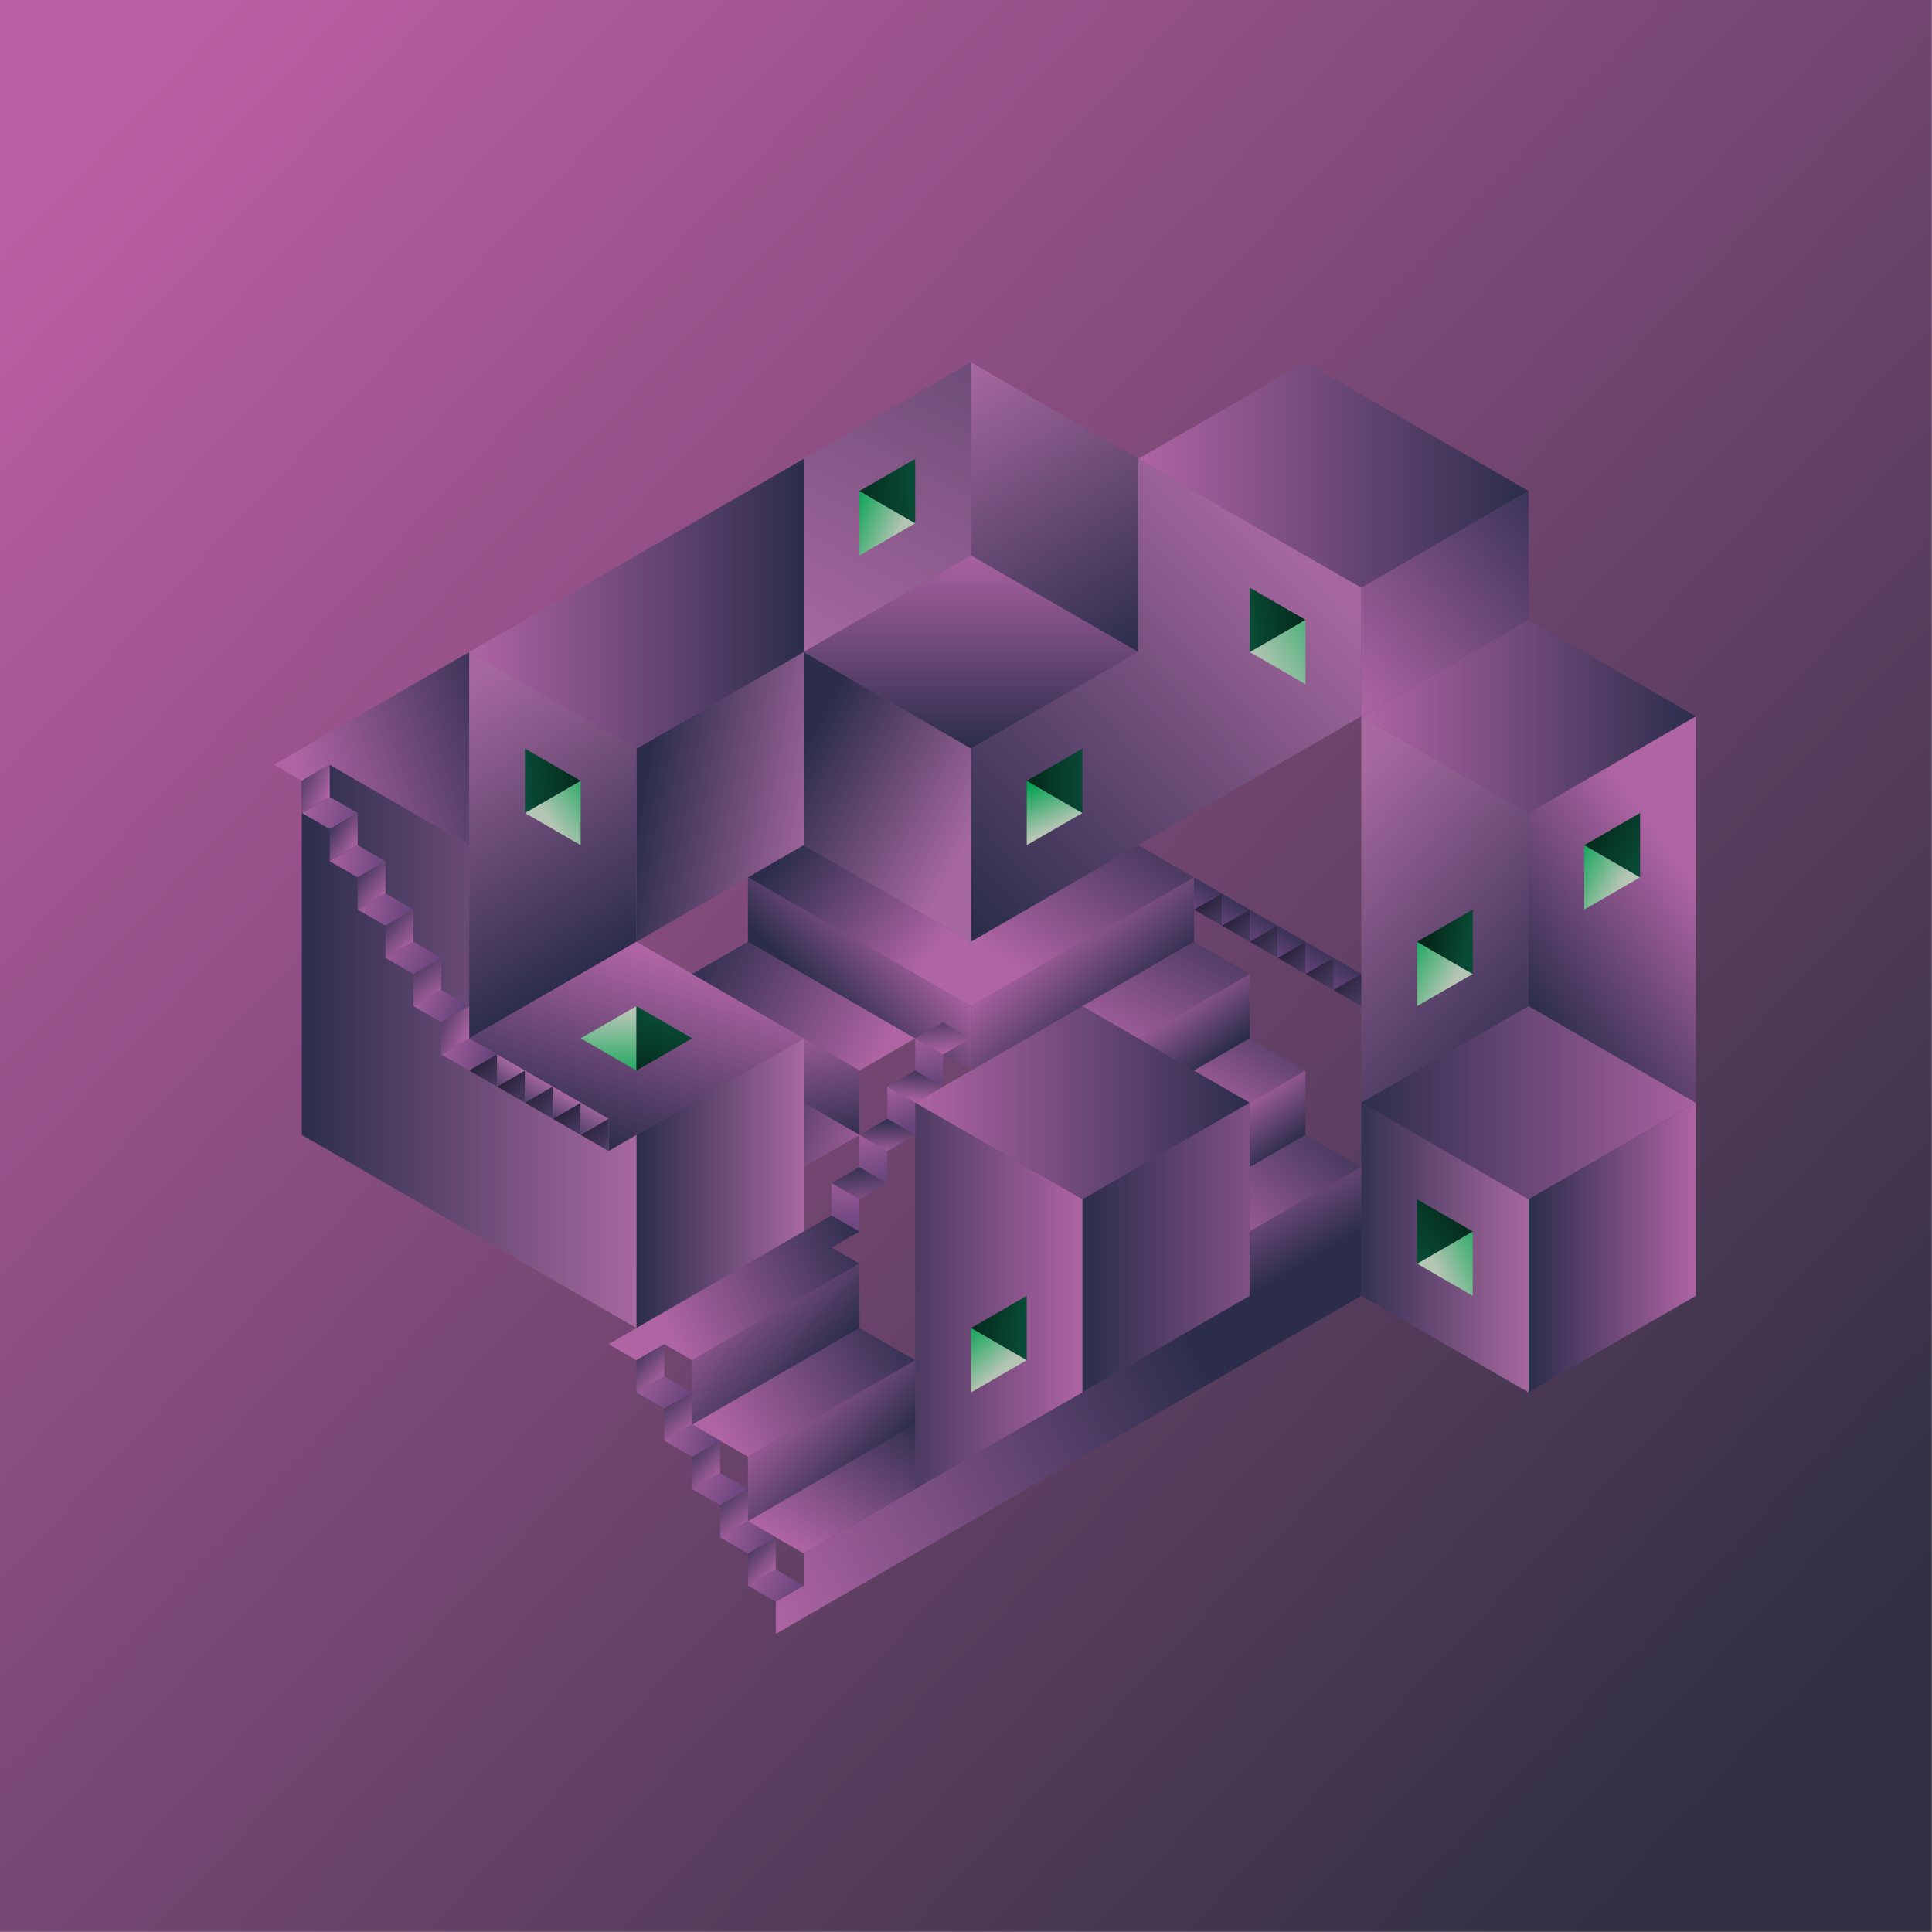 <?xml version="1.0" encoding="UTF-8" standalone="no"?>
<!DOCTYPE svg PUBLIC "-//W3C//DTD SVG 1.1//EN" "http://www.w3.org/Graphics/SVG/1.1/DTD/svg11.dtd">
<svg width="100%" height="100%" viewBox="0 0 1080 1080" version="1.1" xmlns="http://www.w3.org/2000/svg" xmlns:xlink="http://www.w3.org/1999/xlink" xml:space="preserve" xmlns:serif="http://www.serif.com/" style="fill-rule:evenodd;clip-rule:evenodd;stroke-linejoin:round;stroke-miterlimit:2;">
    <g transform="matrix(1,0,0,1,-1418.63,-2512.92)">
        <g id="Blokkby" transform="matrix(1.179,0,0,1.179,1150.55,2399.2)">
            <rect x="227.368" y="96.451" width="915.97" height="915.97" style="fill:none;"/>
            <clipPath id="_clip1">
                <rect x="227.368" y="96.451" width="915.97" height="915.97"/>
            </clipPath>
            <g clip-path="url(#_clip1)">
                <g transform="matrix(0.748,0,0,0.748,-303.68,-52.67)">
                    <g transform="matrix(1,0,0,1,-655.473,-2058.59)">
                        <rect x="1337.79" y="2240.26" width="1267.61" height="1267.61" style="fill:url(#_Linear2);"/>
                    </g>
                    <g id="flow_blokkby.svg" transform="matrix(1.631,0,0,1.631,1316.12,815.476)">
                        <g transform="matrix(1,0,0,1,-341,-299.5)">
                            <rect id="Artboard1" x="0" y="0" width="681.95" height="598.939" style="fill:none;"/>
                            <path d="M281.706,100.088L346.715,62.555L346.715,137.621L281.706,175.154L281.706,100.088Z" style="fill:url(#_Linear3);"/>
                            <path d="M346.715,137.621L411.724,175.154L411.724,100.088L346.715,62.555L346.715,137.621Z" style="fill:url(#_Linear4);"/>
                            <path d="M281.706,175.154L346.715,212.687L411.724,175.154L346.715,137.621L281.706,175.154Z" style="fill:url(#_Linear5);"/>
                            <path d="M281.706,175.154L281.706,250.22L346.715,287.753L346.715,212.687L281.706,175.154Z" style="fill:url(#_Linear6);"/>
                            <path d="M411.724,175.154L411.724,100.088L498.403,150.132L498.403,200.176L411.724,250.22L346.715,287.753L346.715,212.687L411.724,175.154Z" style="fill:url(#_Linear7);"/>
                            <path d="M368.385,225.198L368.385,250.22L390.054,237.709L368.385,225.198Z" style="fill:url(#_Linear8);"/>
                            <path d="M390.054,212.687L390.054,237.709L368.385,225.198L390.054,212.687Z" style="fill:url(#_Linear9);"/>
                            <path d="M303.376,112.599L303.376,137.621L325.045,125.11L303.376,112.599Z" style="fill:url(#_Linear10);"/>
                            <path d="M325.045,100.088L325.045,125.11L303.376,112.599L325.045,100.088Z" style="fill:url(#_Linear11);"/>
                            <path d="M476.733,162.643L476.733,187.665L455.063,175.154L476.733,162.643Z" style="fill:url(#_Linear12);"/>
                            <path d="M455.063,150.132L455.063,175.154L476.733,162.643L455.063,150.132Z" style="fill:url(#_Linear13);"/>
                            <path d="M411.724,100.088L476.733,62.555L563.412,112.599L498.403,150.132L411.724,100.088Z" style="fill:url(#_Linear14);"/>
                            <path d="M563.412,162.643L563.412,112.599L498.403,150.132L498.403,200.176L563.412,162.643Z" style="fill:url(#_Linear15);"/>
                            <path d="M281.706,175.154L216.697,212.687L216.697,287.753L281.706,250.22L281.706,175.154Z" style="fill:url(#_Linear16);"/>
                            <path d="M281.706,175.154L281.706,100.088L151.688,175.154L216.697,212.687L281.706,175.154Z" style="fill:url(#_Linear17);"/>
                            <path d="M216.697,287.753L151.688,325.286L151.688,175.154L216.697,212.687L216.697,287.753Z" style="fill:url(#_Linear18);"/>
                            <path d="M195.027,250.22L173.358,237.709L195.027,225.198L195.027,250.22Z" style="fill:url(#_Linear19);"/>
                            <path d="M173.358,212.687L195.027,225.198L173.358,237.709L173.358,212.687Z" style="fill:url(#_Linear20);"/>
                            <path d="M216.697,362.819L216.697,437.885L281.706,400.352L281.706,325.286L216.697,362.819Z" style="fill:url(#_Linear21);"/>
                            <path d="M86.679,212.687L86.679,362.819L216.697,437.885L216.697,362.819L151.688,325.286L151.688,250.22L86.679,212.687Z" style="fill:url(#_Linear22);"/>
                            <path d="M205.862,356.564L151.688,325.286L216.697,287.753L281.706,325.286L216.697,362.819L205.862,369.074L205.862,356.563L205.862,356.564Z" style="fill:url(#_Linear23);"/>
                            <path d="M216.697,312.775L216.697,337.797L195.027,325.286L216.697,312.775" style="fill:url(#_Linear24);"/>
                            <path d="M238.367,325.286L216.697,312.775L216.697,337.797L238.367,325.286Z" style="fill:url(#_Linear25);"/>
                            <path d="M498.403,200.176L563.412,237.709L628.421,200.176L563.412,162.643L498.403,200.176Z" style="fill:url(#_Linear26);"/>
                            <path d="M628.421,200.176L628.421,350.308L563.412,312.775L563.412,237.709L628.421,200.176Z" style="fill:url(#_Linear27);"/>
                            <path d="M498.403,200.176L498.403,350.308L563.412,312.775L563.412,237.709L498.403,200.176Z" style="fill:url(#_Linear28);"/>
                            <path d="M563.412,387.841L628.421,350.308L563.412,312.775L498.403,350.308L563.412,387.841Z" style="fill:url(#_Linear29);"/>
                            <path d="M520.073,312.775L541.742,300.264L520.073,287.753L520.073,312.775Z" style="fill:url(#_Linear30);"/>
                            <path d="M541.742,275.242L520.073,287.753L541.742,300.264L541.742,275.242Z" style="fill:url(#_Linear31);"/>
                            <path d="M585.082,275.242L585.082,250.22L606.751,262.731L585.082,275.242Z" style="fill:url(#_Linear32);"/>
                            <path d="M606.751,237.709L606.751,262.731L585.082,250.22L606.751,237.709Z" style="fill:url(#_Linear33);"/>
                            <path d="M563.412,387.841L563.412,462.907L498.403,425.374L498.403,350.308L563.412,387.841Z" style="fill:url(#_Linear34);"/>
                            <path d="M628.421,350.308L628.421,425.374L563.412,462.907L563.412,387.841L628.421,350.308Z" style="fill:url(#_Linear35);"/>
                            <path d="M541.742,400.352L541.742,425.374L520.073,412.863L541.742,400.352Z" style="fill:url(#_Linear36);"/>
                            <path d="M520.073,387.841L520.073,412.863L541.742,400.352L520.073,387.841Z" style="fill:url(#_Linear37);"/>
                            <path d="M325.045,350.308L390.054,312.775L455.063,350.308L390.054,387.841L325.045,350.308Z" style="fill:url(#_Linear38);"/>
                            <path d="M390.054,387.841L390.054,462.907L325.045,500.44L325.045,350.308L390.054,387.841Z" style="fill:url(#_Linear39);"/>
                            <path d="M455.063,350.308L455.063,425.374L390.054,462.907L390.054,387.841L455.063,350.308Z" style="fill:url(#_Linear40);"/>
                            <path d="M368.385,450.396L368.385,425.374L346.715,437.885L368.385,450.396Z" style="fill:url(#_Linear41);"/>
                            <path d="M346.715,437.885L346.715,462.907L368.385,450.396L346.715,437.885Z" style="fill:url(#_Linear42);"/>
                            <path d="M281.706,400.352L292.541,394.096L303.376,400.352L292.541,406.607L303.376,412.863L238.367,450.396L227.532,444.14L216.697,450.396L205.862,444.14L281.706,400.352Z" style="fill:url(#_Linear43);"/>
                            <path d="M238.367,475.418L238.367,450.396L303.376,412.863L303.376,437.885L238.367,475.418Z" style="fill:url(#_Linear44);"/>
                            <path d="M346.715,337.797L346.715,312.775L422.559,268.987L433.394,262.731L433.394,287.753L346.715,337.797Z" style="fill:url(#_Linear45);"/>
                            <path d="M325.045,450.396L303.376,437.885L238.367,475.418L260.036,487.929L325.045,450.396Z" style="fill:url(#_Linear46);"/>
                            <path d="M455.063,300.264L433.394,287.753L390.054,312.775L411.724,325.286L455.063,300.264Z" style="fill:url(#_Linear47);"/>
                            <path d="M260.036,487.929L260.036,512.951L325.045,475.418L325.045,450.396L260.036,487.929Z" style="fill:url(#_Linear48);"/>
                            <path d="M411.724,325.286L433.394,337.797L455.063,325.286L455.063,300.264L411.724,325.286Z" style="fill:url(#_Linear49);"/>
                            <path d="M455.063,350.308L433.394,337.797L455.063,325.286L476.733,337.797L455.063,350.308Z" style="fill:url(#_Linear50);"/>
                            <path d="M346.715,287.753L325.045,300.264L260.036,262.731L281.706,250.22L346.715,287.753Z" style="fill:url(#_Linear51);"/>
                            <path d="M303.376,337.797L325.045,325.286L260.036,287.753L238.367,300.264L303.376,337.797Z" style="fill:url(#_Linear52);"/>
                            <path d="M303.376,362.819L281.706,350.308L281.706,325.286L303.376,337.797L303.376,362.819Z" style="fill:url(#_Linear53);"/>
                            <path d="M281.706,375.33L303.376,362.819L281.706,350.308L281.706,375.33Z" style="fill:url(#_Linear54);"/>
                            <path d="M455.063,350.308L476.733,337.797L476.733,362.819L455.063,375.33L455.063,350.308Z" style="fill:url(#_Linear55);"/>
                            <path d="M498.403,375.33L455.063,400.352L455.063,375.33L476.733,362.819L498.403,375.33Z" style="fill:url(#_Linear56);"/>
                            <path d="M455.063,427.471L455.063,400.352L498.403,375.33L498.403,402.449L455.063,427.471Z" style="fill:url(#_Linear57);"/>
                            <path d="M281.706,525.462L498.403,400.352L498.403,425.374L281.706,550.484L270.871,556.739L270.871,544.228L281.706,537.973L281.706,525.462Z" style="fill:url(#_Linear58);"/>
                            <path d="M260.036,512.951L281.706,525.462L325.045,500.44L325.045,475.418L260.036,512.951Z" style="fill:url(#_Linear59);"/>
                            <path d="M303.376,375.33L292.541,381.585L303.376,387.841L314.21,381.585L303.376,375.33Z" style="fill:url(#_Linear60);"/>
                            <path d="M119.183,281.497L119.183,294.008L130.018,287.753L130.018,275.242L119.183,281.497Z" style="fill:url(#_Linear61);"/>
                            <path d="M86.679,212.687L151.688,175.154L151.688,250.22L97.514,218.942L86.679,225.198L75.844,218.943L86.679,212.687Z" style="fill:url(#_Linear62);"/>
                            <path d="M119.183,256.476L108.348,250.22L97.514,256.476L108.348,262.731L119.183,256.476Z" style="fill:url(#_Linear63);"/>
                            <path d="M108.348,237.709L97.514,231.453L86.679,237.709L97.514,243.965L108.348,237.709Z" style="fill:url(#_Linear64);"/>
                            <path d="M140.853,294.008L130.018,287.753L119.183,294.008L130.018,300.264L140.853,294.008Z" style="fill:url(#_Linear65);"/>
                            <path d="M97.514,231.454L86.679,237.709L86.679,225.198L97.514,218.942L97.514,231.454Z" style="fill:url(#_Linear66);"/>
                            <path d="M108.348,250.22L97.514,256.476L97.514,243.964L108.348,237.709L108.348,250.22Z" style="fill:url(#_Linear67);"/>
                            <path d="M119.183,268.987L108.348,275.242L108.348,262.731L119.183,256.476L119.183,268.987Z" style="fill:url(#_Linear68);"/>
                            <path d="M140.853,306.519L130.018,312.775L130.018,300.264L140.853,294.008L140.853,306.519Z" style="fill:url(#_Linear69);"/>
                            <path d="M130.018,275.242L119.183,268.986L108.348,275.242L119.183,281.498L130.018,275.242Z" style="fill:url(#_Linear70);"/>
                            <path d="M216.697,450.396L216.697,462.907L227.532,456.651L227.532,444.14L216.697,450.396Z" style="fill:url(#_Linear71);"/>
                            <path d="M260.036,525.462L260.036,537.973L270.871,531.717L270.871,519.206L260.036,525.462Z" style="fill:url(#_Linear72);"/>
                            <path d="M238.367,487.929L238.367,500.44L249.201,494.185L249.201,481.674L238.367,487.929Z" style="fill:url(#_Linear73);"/>
                            <path d="M151.688,312.775L140.853,306.519L130.018,312.775L140.853,319.031L151.688,312.775Z" style="fill:url(#_Linear74);"/>
                            <path d="M162.523,331.541L151.688,325.286L140.853,331.541L151.688,337.797L162.523,331.541Z" style="fill:url(#_Linear75);"/>
                            <path d="M238.367,462.907L227.532,456.651L216.697,462.907L227.532,469.162L238.367,462.907Z" style="fill:url(#_Linear76);"/>
                            <path d="M281.706,537.973L270.871,531.717L260.036,537.973L270.871,544.228L281.706,537.973Z" style="fill:url(#_Linear77);"/>
                            <path d="M260.036,500.44L249.201,494.184L238.367,500.44L249.201,506.696L260.036,500.44Z" style="fill:url(#_Linear78);"/>
                            <path d="M151.688,325.286L140.853,331.542L140.853,319.031L151.688,312.775L151.688,325.286Z" style="fill:url(#_Linear79);"/>
                            <path d="M238.367,475.418L227.532,481.673L227.532,469.162L238.367,462.907L238.367,475.418Z" style="fill:url(#_Linear80);"/>
                            <path d="M260.036,512.951L249.201,519.206L249.201,506.696L260.036,500.44L260.036,512.951Z" style="fill:url(#_Linear81);"/>
                            <path d="M270.871,519.206L260.036,512.951L249.201,519.206L260.036,525.462L270.871,519.206Z" style="fill:url(#_Linear82);"/>
                            <path d="M249.201,481.674L238.367,475.418L227.532,481.674L238.367,487.929L249.201,481.674Z" style="fill:url(#_Linear83);"/>
                            <path d="M346.715,337.797L325.045,325.286L260.036,287.753L260.036,262.731L346.715,312.775L346.715,337.797Z" style="fill:url(#_Linear84);"/>
                            <path d="M325.045,362.819L325.045,350.308L314.21,344.052L314.21,356.563L325.045,362.819Z" style="fill:url(#_Linear85);"/>
                            <path d="M335.88,344.052L335.88,331.541L325.045,325.286L325.045,337.797L335.88,344.052Z" style="fill:url(#_Linear86);"/>
                            <path d="M303.376,400.352L303.376,387.841L292.541,381.585L292.541,394.096L303.376,400.352Z" style="fill:url(#_Linear87);"/>
                            <path d="M335.88,331.541L325.045,325.286L335.88,319.03L346.715,325.286L335.88,331.541Z" style="fill:url(#_Linear88);"/>
                            <path d="M325.045,350.308L314.21,344.052L325.045,337.797L335.88,344.052L325.045,350.308Z" style="fill:url(#_Linear89);"/>
                            <path d="M314.21,369.074L303.376,362.819L314.21,356.563L325.045,362.819L314.21,369.074Z" style="fill:url(#_Linear90);"/>
                            <path d="M314.21,381.585L314.21,369.074L303.376,362.819L303.376,375.33L314.21,381.585Z" style="fill:url(#_Linear91);"/>
                            <path d="M411.724,250.22L433.394,262.731L346.715,312.775L325.045,300.264L335.661,293.149L346.715,287.753L411.724,250.22Z" style="fill:url(#_Linear92);"/>
                            <path d="M455.063,287.753L455.063,275.242L444.229,281.498L455.063,287.753Z" style="fill:url(#_Linear93);"/>
                            <path d="M444.229,281.497L444.229,268.986L433.394,275.242L444.229,281.497Z" style="fill:url(#_Linear94);"/>
                            <path d="M173.358,350.308L173.358,337.797L162.523,344.052L173.358,350.308Z" style="fill:url(#_Linear95);"/>
                            <path d="M162.523,344.052L162.523,331.541L151.688,337.797L162.523,344.052Z" style="fill:url(#_Linear96);"/>
                            <path d="M476.733,300.264L476.733,287.753L465.898,294.009L476.733,300.264Z" style="fill:url(#_Linear97);"/>
                            <path d="M195.027,362.819L195.027,350.308L184.192,356.563L195.027,362.819Z" style="fill:url(#_Linear98);"/>
                            <path d="M444.229,268.987L433.394,275.242L433.394,262.731L444.229,268.987Z" style="fill:url(#_Linear99);"/>
                            <path d="M465.898,281.498L455.063,287.753L455.063,275.242L465.898,281.498Z" style="fill:url(#_Linear100);"/>
                            <path d="M184.192,344.052L173.358,350.308L173.358,337.797L184.192,344.052Z" style="fill:url(#_Linear101);"/>
                            <path d="M487.568,294.008L476.733,300.264L476.733,287.753L487.568,294.008Z" style="fill:url(#_Linear102);"/>
                            <path d="M498.403,300.264L487.568,306.519L487.568,294.008L498.403,300.264Z" style="fill:url(#_Linear103);"/>
                            <path d="M205.862,356.563L195.027,362.819L195.027,350.308L205.862,356.563Z" style="fill:url(#_Linear104);"/>
                            <path d="M465.898,294.009L465.898,281.498L455.063,287.753L465.898,294.009Z" style="fill:url(#_Linear105);"/>
                            <path d="M184.192,356.563L184.192,344.052L173.358,350.308L184.192,356.563Z" style="fill:url(#_Linear106);"/>
                            <path d="M487.568,306.519L487.568,294.008L476.733,300.264L487.568,306.519Z" style="fill:url(#_Linear107);"/>
                            <path d="M498.403,312.775L498.403,300.264L487.568,306.519L498.403,312.775Z" style="fill:url(#_Linear108);"/>
                            <path d="M205.862,369.074L205.862,356.563L195.027,362.819L205.862,369.074Z" style="fill:url(#_Linear109);"/>
                            <path d="M455.063,275.242L444.229,281.498L444.229,268.987L455.063,275.242Z" style="fill:url(#_Linear110);"/>
                            <path d="M173.358,337.797L162.523,344.052L162.523,331.542L173.358,337.797Z" style="fill:url(#_Linear111);"/>
                            <path d="M476.733,287.753L465.898,294.009L465.898,281.498L476.733,287.753Z" style="fill:url(#_Linear112);"/>
                            <path d="M195.027,350.308L184.192,356.563L184.192,344.053L195.027,350.308Z" style="fill:url(#_Linear113);"/>
                        </g>
                    </g>
                </g>
            </g>
        </g>
    </g>
    <defs>
        <linearGradient id="_Linear2" x1="0" y1="0" x2="1" y2="0" gradientUnits="userSpaceOnUse" gradientTransform="matrix(1078.69,1004.61,-1004.61,1078.69,1401.62,2367.83)"><stop offset="0" style="stop-color:rgb(187,94,163);stop-opacity:1"/><stop offset="1" style="stop-color:rgb(49,48,66);stop-opacity:1"/></linearGradient>
        <linearGradient id="_Linear3" x1="0" y1="0" x2="1" y2="0" gradientUnits="userSpaceOnUse" gradientTransform="matrix(133.942,-246.9,246.9,133.942,281.706,175.154)"><stop offset="0" style="stop-color:rgb(167,104,159);stop-opacity:1"/><stop offset="1" style="stop-color:rgb(43,45,75);stop-opacity:1"/></linearGradient>
        <linearGradient id="_Linear4" x1="0" y1="0" x2="1" y2="0" gradientUnits="userSpaceOnUse" gradientTransform="matrix(65.009,112.599,-112.599,65.009,346.715,62.555)"><stop offset="0" style="stop-color:rgb(167,104,159);stop-opacity:1"/><stop offset="1" style="stop-color:rgb(43,45,75);stop-opacity:1"/></linearGradient>
        <linearGradient id="_Linear5" x1="0" y1="0" x2="1" y2="0" gradientUnits="userSpaceOnUse" gradientTransform="matrix(-1.35428e-12,-78.472,78.472,-1.35428e-12,346.715,212.687)"><stop offset="0" style="stop-color:rgb(43,45,75);stop-opacity:1"/><stop offset="1" style="stop-color:rgb(175,100,164);stop-opacity:1"/></linearGradient>
        <linearGradient id="_Linear6" x1="0" y1="0" x2="1" y2="0" gradientUnits="userSpaceOnUse" gradientTransform="matrix(-65.009,-35.535,35.535,-65.009,346.715,248.222)"><stop offset="0" style="stop-color:rgb(167,104,159);stop-opacity:1"/><stop offset="1" style="stop-color:rgb(43,45,75);stop-opacity:1"/></linearGradient>
        <linearGradient id="_Linear7" x1="0" y1="0" x2="1" y2="0" gradientUnits="userSpaceOnUse" gradientTransform="matrix(-139.315,134.062,-134.062,-139.315,507.699,170.097)"><stop offset="0" style="stop-color:rgb(167,104,159);stop-opacity:1"/><stop offset="1" style="stop-color:rgb(43,45,75);stop-opacity:1"/></linearGradient>
        <linearGradient id="_Linear8" x1="0" y1="0" x2="1" y2="0" gradientUnits="userSpaceOnUse" gradientTransform="matrix(-7.75,-17.5,17.5,-7.75,379.222,243.434)"><stop offset="0" style="stop-color:rgb(180,197,179);stop-opacity:1"/><stop offset="1" style="stop-color:rgb(0,162,79);stop-opacity:1"/></linearGradient>
        <linearGradient id="_Linear9" x1="0" y1="0" x2="1" y2="0" gradientUnits="userSpaceOnUse" gradientTransform="matrix(-23.337,1.014,-1.014,-23.337,391.722,224.184)"><stop offset="0" style="stop-color:rgb(9,75,54);stop-opacity:1"/><stop offset="1" style="stop-color:rgb(4,41,27);stop-opacity:1"/></linearGradient>
        <linearGradient id="_Linear10" x1="0" y1="0" x2="1" y2="0" gradientUnits="userSpaceOnUse" gradientTransform="matrix(-20.5,-8.5,8.5,-20.5,319.885,126.632)"><stop offset="0" style="stop-color:rgb(180,197,179);stop-opacity:1"/><stop offset="1" style="stop-color:rgb(0,162,79);stop-opacity:1"/></linearGradient>
        <linearGradient id="_Linear11" x1="0" y1="0" x2="1" y2="0" gradientUnits="userSpaceOnUse" gradientTransform="matrix(-25.75,1.25,-1.25,-25.75,325.135,110.632)"><stop offset="0" style="stop-color:rgb(9,75,54);stop-opacity:1"/><stop offset="1" style="stop-color:rgb(4,41,27);stop-opacity:1"/></linearGradient>
        <linearGradient id="_Linear12" x1="0" y1="0" x2="1" y2="0" gradientUnits="userSpaceOnUse" gradientTransform="matrix(38.554,-22.958,22.958,38.554,455.063,175.154)"><stop offset="0" style="stop-color:rgb(180,197,179);stop-opacity:1"/><stop offset="1" style="stop-color:rgb(0,162,79);stop-opacity:1"/></linearGradient>
        <linearGradient id="_Linear13" x1="0" y1="0" x2="1" y2="0" gradientUnits="userSpaceOnUse" gradientTransform="matrix(21.67,-2.353,2.353,21.67,455.063,164.996)"><stop offset="0" style="stop-color:rgb(9,75,54);stop-opacity:1"/><stop offset="1" style="stop-color:rgb(4,41,27);stop-opacity:1"/></linearGradient>
        <linearGradient id="_Linear14" x1="0" y1="0" x2="1" y2="0" gradientUnits="userSpaceOnUse" gradientTransform="matrix(151.178,0,0,151.178,411.724,100.088)"><stop offset="0" style="stop-color:rgb(175,100,164);stop-opacity:1"/><stop offset="1" style="stop-color:rgb(43,45,75);stop-opacity:1"/></linearGradient>
        <linearGradient id="_Linear15" x1="0" y1="0" x2="1" y2="0" gradientUnits="userSpaceOnUse" gradientTransform="matrix(89.12,-74.847,74.847,89.12,498.403,200.176)"><stop offset="0" style="stop-color:rgb(175,100,164);stop-opacity:1"/><stop offset="1" style="stop-color:rgb(48,48,80);stop-opacity:1"/></linearGradient>
        <linearGradient id="_Linear16" x1="0" y1="0" x2="1" y2="0" gradientUnits="userSpaceOnUse" gradientTransform="matrix(-70.641,-12.437,12.437,-70.641,287.338,253.472)"><stop offset="0" style="stop-color:rgb(167,104,159);stop-opacity:1"/><stop offset="1" style="stop-color:rgb(43,45,75);stop-opacity:1"/></linearGradient>
        <linearGradient id="_Linear17" x1="0" y1="0" x2="1" y2="0" gradientUnits="userSpaceOnUse" gradientTransform="matrix(130.018,0,0,130.018,151.688,175.154)"><stop offset="0" style="stop-color:rgb(175,100,164);stop-opacity:1"/><stop offset="1" style="stop-color:rgb(43,45,75);stop-opacity:1"/></linearGradient>
        <linearGradient id="_Linear18" x1="0" y1="0" x2="1" y2="0" gradientUnits="userSpaceOnUse" gradientTransform="matrix(62.435,104.218,-104.218,62.435,154.262,183.535)"><stop offset="0" style="stop-color:rgb(167,104,159);stop-opacity:1"/><stop offset="1" style="stop-color:rgb(43,45,75);stop-opacity:1"/></linearGradient>
        <linearGradient id="_Linear19" x1="0" y1="0" x2="1" y2="0" gradientUnits="userSpaceOnUse" gradientTransform="matrix(21.5,-15.25,15.25,21.5,186.972,246.684)"><stop offset="0" style="stop-color:rgb(180,197,179);stop-opacity:1"/><stop offset="1" style="stop-color:rgb(0,162,79);stop-opacity:1"/></linearGradient>
        <linearGradient id="_Linear20" x1="0" y1="0" x2="1" y2="0" gradientUnits="userSpaceOnUse" gradientTransform="matrix(21.67,-1.236,1.236,21.67,173.358,226.434)"><stop offset="0" style="stop-color:rgb(9,75,54);stop-opacity:1"/><stop offset="1" style="stop-color:rgb(4,41,27);stop-opacity:1"/></linearGradient>
        <linearGradient id="_Linear21" x1="0" y1="0" x2="1" y2="0" gradientUnits="userSpaceOnUse" gradientTransform="matrix(-65.009,7.96132e-15,-7.96132e-15,-65.009,281.706,375.33)"><stop offset="0" style="stop-color:rgb(167,104,159);stop-opacity:1"/><stop offset="1" style="stop-color:rgb(43,45,75);stop-opacity:1"/></linearGradient>
        <linearGradient id="_Linear22" x1="0" y1="0" x2="1" y2="0" gradientUnits="userSpaceOnUse" gradientTransform="matrix(-130.247,1.59507e-14,-1.59507e-14,-130.247,216.697,391.035)"><stop offset="0" style="stop-color:rgb(167,104,159);stop-opacity:1"/><stop offset="1" style="stop-color:rgb(43,45,75);stop-opacity:1"/></linearGradient>
        <linearGradient id="_Linear23" x1="0" y1="0" x2="1" y2="0" gradientUnits="userSpaceOnUse" gradientTransform="matrix(-21.913,74.926,-74.926,-21.913,227.775,294.149)"><stop offset="0" style="stop-color:rgb(175,100,164);stop-opacity:1"/><stop offset="1" style="stop-color:rgb(43,45,75);stop-opacity:1"/></linearGradient>
        <linearGradient id="_Linear24" x1="0" y1="0" x2="1" y2="0" gradientUnits="userSpaceOnUse" gradientTransform="matrix(-0.25,27.75,-27.75,-0.25,211.222,315.434)"><stop offset="0" style="stop-color:rgb(180,197,179);stop-opacity:1"/><stop offset="1" style="stop-color:rgb(0,162,79);stop-opacity:1"/></linearGradient>
        <linearGradient id="_Linear25" x1="0" y1="0" x2="1" y2="0" gradientUnits="userSpaceOnUse" gradientTransform="matrix(-7.25,24.75,-24.75,-7.25,227.972,317.184)"><stop offset="0" style="stop-color:rgb(9,75,54);stop-opacity:1"/><stop offset="1" style="stop-color:rgb(4,41,27);stop-opacity:1"/></linearGradient>
        <linearGradient id="_Linear26" x1="0" y1="0" x2="1" y2="0" gradientUnits="userSpaceOnUse" gradientTransform="matrix(130.018,0,0,130.018,498.403,200.176)"><stop offset="0" style="stop-color:rgb(175,100,164);stop-opacity:1"/><stop offset="1" style="stop-color:rgb(43,45,75);stop-opacity:1"/></linearGradient>
        <linearGradient id="_Linear27" x1="0" y1="0" x2="1" y2="0" gradientUnits="userSpaceOnUse" gradientTransform="matrix(-64.912,46.74,-46.74,-64.912,628.324,266.035)"><stop offset="0" style="stop-color:rgb(175,100,164);stop-opacity:1"/><stop offset="1" style="stop-color:rgb(43,45,75);stop-opacity:1"/></linearGradient>
        <linearGradient id="_Linear28" x1="0" y1="0" x2="1" y2="0" gradientUnits="userSpaceOnUse" gradientTransform="matrix(97.943,86.917,-86.917,97.943,483.637,236.347)"><stop offset="0" style="stop-color:rgb(167,104,159);stop-opacity:1"/><stop offset="1" style="stop-color:rgb(43,45,75);stop-opacity:1"/></linearGradient>
        <linearGradient id="_Linear29" x1="0" y1="0" x2="1" y2="0" gradientUnits="userSpaceOnUse" gradientTransform="matrix(138.672,0,0,138.672,496.008,373.784)"><stop offset="0" style="stop-color:rgb(43,45,75);stop-opacity:1"/><stop offset="1" style="stop-color:rgb(175,100,164);stop-opacity:1"/></linearGradient>
        <linearGradient id="_Linear30" x1="0" y1="0" x2="1" y2="0" gradientUnits="userSpaceOnUse" gradientTransform="matrix(-21,-12,12,-21,533.272,304.484)"><stop offset="0" style="stop-color:rgb(180,197,179);stop-opacity:1"/><stop offset="1" style="stop-color:rgb(0,162,79);stop-opacity:1"/></linearGradient>
        <linearGradient id="_Linear31" x1="0" y1="0" x2="1" y2="0" gradientUnits="userSpaceOnUse" gradientTransform="matrix(-14.534,-2.886,2.886,-14.534,540.072,287.484)"><stop offset="0" style="stop-color:rgb(9,75,54);stop-opacity:1"/><stop offset="1" style="stop-color:rgb(4,41,27);stop-opacity:1"/></linearGradient>
        <linearGradient id="_Linear32" x1="0" y1="0" x2="1" y2="0" gradientUnits="userSpaceOnUse" gradientTransform="matrix(-20,-10.8,10.8,-20,598.071,267.684)"><stop offset="0" style="stop-color:rgb(180,197,179);stop-opacity:1"/><stop offset="1" style="stop-color:rgb(0,162,79);stop-opacity:1"/></linearGradient>
        <linearGradient id="_Linear33" x1="0" y1="0" x2="1" y2="0" gradientUnits="userSpaceOnUse" gradientTransform="matrix(-20.4,-12.8,12.8,-20.4,606.871,258.084)"><stop offset="0" style="stop-color:rgb(9,75,54);stop-opacity:1"/><stop offset="1" style="stop-color:rgb(4,41,27);stop-opacity:1"/></linearGradient>
        <linearGradient id="_Linear34" x1="0" y1="0" x2="1" y2="0" gradientUnits="userSpaceOnUse" gradientTransform="matrix(-70.088,8.58324e-15,-8.58324e-15,-70.088,563.412,414.16)"><stop offset="0" style="stop-color:rgb(167,104,159);stop-opacity:1"/><stop offset="1" style="stop-color:rgb(43,45,75);stop-opacity:1"/></linearGradient>
        <linearGradient id="_Linear35" x1="0" y1="0" x2="1" y2="0" gradientUnits="userSpaceOnUse" gradientTransform="matrix(-65.009,7.96132e-15,-7.96132e-15,-65.009,628.421,396.347)"><stop offset="0" style="stop-color:rgb(175,100,164);stop-opacity:1"/><stop offset="1" style="stop-color:rgb(43,45,75);stop-opacity:1"/></linearGradient>
        <linearGradient id="_Linear36" x1="0" y1="0" x2="1" y2="0" gradientUnits="userSpaceOnUse" gradientTransform="matrix(23.953,-11.438,11.438,23.953,528.994,418.014)"><stop offset="0" style="stop-color:rgb(180,197,179);stop-opacity:1"/><stop offset="1" style="stop-color:rgb(0,162,79);stop-opacity:1"/></linearGradient>
        <linearGradient id="_Linear37" x1="0" y1="0" x2="1" y2="0" gradientUnits="userSpaceOnUse" gradientTransform="matrix(16.998,-14.95,14.95,16.998,520.003,409.138)"><stop offset="0" style="stop-color:rgb(9,75,54);stop-opacity:1"/><stop offset="1" style="stop-color:rgb(4,41,27);stop-opacity:1"/></linearGradient>
        <linearGradient id="_Linear38" x1="0" y1="0" x2="1" y2="0" gradientUnits="userSpaceOnUse" gradientTransform="matrix(130.018,0,0,130.018,325.045,350.308)"><stop offset="0" style="stop-color:rgb(175,100,164);stop-opacity:1"/><stop offset="1" style="stop-color:rgb(43,45,75);stop-opacity:1"/></linearGradient>
        <linearGradient id="_Linear39" x1="0" y1="0" x2="1" y2="0" gradientUnits="userSpaceOnUse" gradientTransform="matrix(-86.679,1.06151e-14,-1.06151e-14,-86.679,390.054,418.339)"><stop offset="0" style="stop-color:rgb(175,100,164);stop-opacity:1"/><stop offset="1" style="stop-color:rgb(43,45,75);stop-opacity:1"/></linearGradient>
        <linearGradient id="_Linear40" x1="0" y1="0" x2="1" y2="0" gradientUnits="userSpaceOnUse" gradientTransform="matrix(100.676,0,0,100.676,390.11,429.772)"><stop offset="0" style="stop-color:rgb(43,45,75);stop-opacity:1"/><stop offset="1" style="stop-color:rgb(175,100,164);stop-opacity:1"/></linearGradient>
        <linearGradient id="_Linear41" x1="0" y1="0" x2="1" y2="0" gradientUnits="userSpaceOnUse" gradientTransform="matrix(-20.5,-2.5,2.5,-20.5,367.222,436.184)"><stop offset="0" style="stop-color:rgb(9,75,54);stop-opacity:1"/><stop offset="1" style="stop-color:rgb(4,41,27);stop-opacity:1"/></linearGradient>
        <linearGradient id="_Linear42" x1="0" y1="0" x2="1" y2="0" gradientUnits="userSpaceOnUse" gradientTransform="matrix(-14,-16.25,16.25,-14,354.722,457.184)"><stop offset="0" style="stop-color:rgb(180,197,179);stop-opacity:1"/><stop offset="1" style="stop-color:rgb(0,162,79);stop-opacity:1"/></linearGradient>
        <linearGradient id="_Linear43" x1="0" y1="0" x2="1" y2="0" gradientUnits="userSpaceOnUse" gradientTransform="matrix(77.056,-38.784,38.784,77.056,231.825,444.746)"><stop offset="0" style="stop-color:rgb(175,100,164);stop-opacity:1"/><stop offset="1" style="stop-color:rgb(43,45,75);stop-opacity:1"/></linearGradient>
        <linearGradient id="_Linear44" x1="0" y1="0" x2="1" y2="0" gradientUnits="userSpaceOnUse" gradientTransform="matrix(-38.547,-37.576,37.576,-38.547,290.493,450.381)"><stop offset="0" style="stop-color:rgb(43,45,75);stop-opacity:1"/><stop offset="1" style="stop-color:rgb(175,100,164);stop-opacity:1"/></linearGradient>
        <linearGradient id="_Linear45" x1="0" y1="0" x2="1" y2="0" gradientUnits="userSpaceOnUse" gradientTransform="matrix(-28.634,-33.557,33.557,-28.634,409.874,312.313)"><stop offset="0" style="stop-color:rgb(43,45,75);stop-opacity:1"/><stop offset="1" style="stop-color:rgb(175,100,164);stop-opacity:1"/></linearGradient>
        <linearGradient id="_Linear46" x1="0" y1="0" x2="1" y2="0" gradientUnits="userSpaceOnUse" gradientTransform="matrix(73.34,-45.082,45.082,73.34,251.705,483.119)"><stop offset="0" style="stop-color:rgb(175,100,164);stop-opacity:1"/><stop offset="1" style="stop-color:rgb(43,45,75);stop-opacity:1"/></linearGradient>
        <linearGradient id="_Linear47" x1="0" y1="0" x2="1" y2="0" gradientUnits="userSpaceOnUse" gradientTransform="matrix(37.547,-69.902,69.902,37.547,397.879,331.506)"><stop offset="0" style="stop-color:rgb(175,100,164);stop-opacity:1"/><stop offset="1" style="stop-color:rgb(43,45,75);stop-opacity:1"/></linearGradient>
        <linearGradient id="_Linear48" x1="0" y1="0" x2="1" y2="0" gradientUnits="userSpaceOnUse" gradientTransform="matrix(-33.812,-32.456,32.456,-33.812,314.045,486.989)"><stop offset="0" style="stop-color:rgb(43,45,75);stop-opacity:1"/><stop offset="1" style="stop-color:rgb(175,100,164);stop-opacity:1"/></linearGradient>
        <linearGradient id="_Linear49" x1="0" y1="0" x2="1" y2="0" gradientUnits="userSpaceOnUse" gradientTransform="matrix(-18.65,-24.679,24.679,-18.65,444.691,331.274)"><stop offset="0" style="stop-color:rgb(43,45,75);stop-opacity:1"/><stop offset="1" style="stop-color:rgb(175,100,164);stop-opacity:1"/></linearGradient>
        <linearGradient id="_Linear50" x1="0" y1="0" x2="1" y2="0" gradientUnits="userSpaceOnUse" gradientTransform="matrix(31.668,-52.406,52.406,31.668,441.446,358.17)"><stop offset="0" style="stop-color:rgb(175,100,164);stop-opacity:1"/><stop offset="1" style="stop-color:rgb(43,45,75);stop-opacity:1"/></linearGradient>
        <linearGradient id="_Linear51" x1="0" y1="0" x2="1" y2="0" gradientUnits="userSpaceOnUse" gradientTransform="matrix(-54.85,-43.399,43.399,-54.85,325.045,300.264)"><stop offset="0" style="stop-color:rgb(175,100,164);stop-opacity:1"/><stop offset="1" style="stop-color:rgb(43,45,75);stop-opacity:1"/></linearGradient>
        <linearGradient id="_Linear52" x1="0" y1="0" x2="1" y2="0" gradientUnits="userSpaceOnUse" gradientTransform="matrix(-75.008,-37.632,37.632,-75.008,313.694,328.176)"><stop offset="0" style="stop-color:rgb(175,100,164);stop-opacity:1"/><stop offset="1" style="stop-color:rgb(43,45,75);stop-opacity:1"/></linearGradient>
        <linearGradient id="_Linear53" x1="0" y1="0" x2="1" y2="0" gradientUnits="userSpaceOnUse" gradientTransform="matrix(-6.667,-50.816,50.816,-6.667,281.706,367.984)"><stop offset="0" style="stop-color:rgb(43,45,75);stop-opacity:1"/><stop offset="1" style="stop-color:rgb(175,100,164);stop-opacity:1"/></linearGradient>
        <linearGradient id="_Linear54" x1="0" y1="0" x2="1" y2="0" gradientUnits="userSpaceOnUse" gradientTransform="matrix(-54.2,-23,23,-54.2,310.958,369.56)"><stop offset="0" style="stop-color:rgb(175,100,164);stop-opacity:1"/><stop offset="1" style="stop-color:rgb(43,45,75);stop-opacity:1"/></linearGradient>
        <linearGradient id="_Linear55" x1="0" y1="0" x2="1" y2="0" gradientUnits="userSpaceOnUse" gradientTransform="matrix(-16,-21.92,21.92,-16,472.601,365.955)"><stop offset="0" style="stop-color:rgb(43,45,75);stop-opacity:1"/><stop offset="1" style="stop-color:rgb(175,100,164);stop-opacity:1"/></linearGradient>
        <linearGradient id="_Linear56" x1="0" y1="0" x2="1" y2="0" gradientUnits="userSpaceOnUse" gradientTransform="matrix(54.187,-60.302,60.302,54.187,442.821,409.942)"><stop offset="0" style="stop-color:rgb(175,100,164);stop-opacity:1"/><stop offset="1" style="stop-color:rgb(43,45,75);stop-opacity:1"/></linearGradient>
        <linearGradient id="_Linear57" x1="0" y1="0" x2="1" y2="0" gradientUnits="userSpaceOnUse" gradientTransform="matrix(-25.048,-41.589,41.589,-25.048,474.345,414.242)"><stop offset="0" style="stop-color:rgb(43,45,75);stop-opacity:1"/><stop offset="1" style="stop-color:rgb(175,100,164);stop-opacity:1"/></linearGradient>
        <linearGradient id="_Linear58" x1="0" y1="0" x2="1" y2="0" gradientUnits="userSpaceOnUse" gradientTransform="matrix(-173.449,92.787,-92.787,-173.449,437.153,450.318)"><stop offset="0" style="stop-color:rgb(43,45,75);stop-opacity:1"/><stop offset="1" style="stop-color:rgb(175,100,164);stop-opacity:1"/></linearGradient>
        <linearGradient id="_Linear59" x1="0" y1="0" x2="1" y2="0" gradientUnits="userSpaceOnUse" gradientTransform="matrix(37.067,-57.852,57.852,37.067,281.706,525.462)"><stop offset="0" style="stop-color:rgb(175,100,164);stop-opacity:1"/><stop offset="1" style="stop-color:rgb(43,45,75);stop-opacity:1"/></linearGradient>
        <linearGradient id="_Linear60" x1="0" y1="0" x2="1" y2="0" gradientUnits="userSpaceOnUse" gradientTransform="matrix(-2.992,-22.293,22.293,-2.992,307.408,395.789)"><stop offset="0" style="stop-color:rgb(175,100,164);stop-opacity:1"/><stop offset="1" style="stop-color:rgb(43,45,75);stop-opacity:1"/></linearGradient>
        <linearGradient id="_Linear61" x1="0" y1="0" x2="1" y2="0" gradientUnits="userSpaceOnUse" gradientTransform="matrix(-12.541,-12.299,12.299,-12.541,130.112,289.11)"><stop offset="0" style="stop-color:rgb(175,100,164);stop-opacity:1"/><stop offset="1" style="stop-color:rgb(43,45,75);stop-opacity:1"/></linearGradient>
        <linearGradient id="_Linear62" x1="0" y1="0" x2="1" y2="0" gradientUnits="userSpaceOnUse" gradientTransform="matrix(87.115,-27.358,27.358,87.115,84.753,220.709)"><stop offset="0" style="stop-color:rgb(175,100,164);stop-opacity:1"/><stop offset="1" style="stop-color:rgb(43,45,75);stop-opacity:1"/></linearGradient>
        <linearGradient id="_Linear63" x1="0" y1="0" x2="1" y2="0" gradientUnits="userSpaceOnUse" gradientTransform="matrix(-25.516,-4.123,4.123,-25.516,120.546,259.446)"><stop offset="0" style="stop-color:rgb(102,68,123);stop-opacity:1"/><stop offset="1" style="stop-color:rgb(175,100,164);stop-opacity:1"/></linearGradient>
        <linearGradient id="_Linear64" x1="0" y1="0" x2="1" y2="0" gradientUnits="userSpaceOnUse" gradientTransform="matrix(-28.324,-9.057,9.057,-28.324,112.424,240.531)"><stop offset="0" style="stop-color:rgb(102,68,123);stop-opacity:1"/><stop offset="1" style="stop-color:rgb(175,100,164);stop-opacity:1"/></linearGradient>
        <linearGradient id="_Linear65" x1="0" y1="0" x2="1" y2="0" gradientUnits="userSpaceOnUse" gradientTransform="matrix(-23.879,-14.05,14.05,-23.879,139.451,297.852)"><stop offset="0" style="stop-color:rgb(102,68,123);stop-opacity:1"/><stop offset="1" style="stop-color:rgb(175,100,164);stop-opacity:1"/></linearGradient>
        <linearGradient id="_Linear66" x1="0" y1="0" x2="1" y2="0" gradientUnits="userSpaceOnUse" gradientTransform="matrix(-17.399,-7.628,7.628,-17.399,97.267,231.653)"><stop offset="0" style="stop-color:rgb(175,100,164);stop-opacity:1"/><stop offset="1" style="stop-color:rgb(43,45,75);stop-opacity:1"/></linearGradient>
        <linearGradient id="_Linear67" x1="0" y1="0" x2="1" y2="0" gradientUnits="userSpaceOnUse" gradientTransform="matrix(-12.269,-8.332,8.332,-12.269,108.304,250.309)"><stop offset="0" style="stop-color:rgb(175,100,164);stop-opacity:1"/><stop offset="1" style="stop-color:rgb(43,45,75);stop-opacity:1"/></linearGradient>
        <linearGradient id="_Linear68" x1="0" y1="0" x2="1" y2="0" gradientUnits="userSpaceOnUse" gradientTransform="matrix(-13.409,-10.566,10.566,-13.409,119.577,270.152)"><stop offset="0" style="stop-color:rgb(175,100,164);stop-opacity:1"/><stop offset="1" style="stop-color:rgb(43,45,75);stop-opacity:1"/></linearGradient>
        <linearGradient id="_Linear69" x1="0" y1="0" x2="1" y2="0" gradientUnits="userSpaceOnUse" gradientTransform="matrix(-13.076,-15.695,15.695,-13.076,141.695,308.869)"><stop offset="0" style="stop-color:rgb(175,100,164);stop-opacity:1"/><stop offset="1" style="stop-color:rgb(43,45,75);stop-opacity:1"/></linearGradient>
        <linearGradient id="_Linear70" x1="0" y1="0" x2="1" y2="0" gradientUnits="userSpaceOnUse" gradientTransform="matrix(-25.188,-5.411,5.411,-25.188,129.166,276.411)"><stop offset="0" style="stop-color:rgb(102,68,123);stop-opacity:1"/><stop offset="1" style="stop-color:rgb(175,100,164);stop-opacity:1"/></linearGradient>
        <linearGradient id="_Linear71" x1="0" y1="0" x2="1" y2="0" gradientUnits="userSpaceOnUse" gradientTransform="matrix(-12.541,-12.299,12.299,-12.541,227.625,458.008)"><stop offset="0" style="stop-color:rgb(175,100,164);stop-opacity:1"/><stop offset="1" style="stop-color:rgb(43,45,75);stop-opacity:1"/></linearGradient>
        <linearGradient id="_Linear72" x1="0" y1="0" x2="1" y2="0" gradientUnits="userSpaceOnUse" gradientTransform="matrix(-12.541,-12.299,12.299,-12.541,270.965,533.074)"><stop offset="0" style="stop-color:rgb(175,100,164);stop-opacity:1"/><stop offset="1" style="stop-color:rgb(43,45,75);stop-opacity:1"/></linearGradient>
        <linearGradient id="_Linear73" x1="0" y1="0" x2="1" y2="0" gradientUnits="userSpaceOnUse" gradientTransform="matrix(-12.541,-12.299,12.299,-12.541,249.295,495.541)"><stop offset="0" style="stop-color:rgb(175,100,164);stop-opacity:1"/><stop offset="1" style="stop-color:rgb(43,45,75);stop-opacity:1"/></linearGradient>
        <linearGradient id="_Linear74" x1="0" y1="0" x2="1" y2="0" gradientUnits="userSpaceOnUse" gradientTransform="matrix(-19.844,-9.092,9.092,-19.844,146.644,318.774)"><stop offset="0" style="stop-color:rgb(102,68,123);stop-opacity:1"/><stop offset="1" style="stop-color:rgb(175,100,164);stop-opacity:1"/></linearGradient>
        <linearGradient id="_Linear75" x1="0" y1="0" x2="1" y2="0" gradientUnits="userSpaceOnUse" gradientTransform="matrix(-22.119,-8.566,8.566,-22.119,160.393,333.872)"><stop offset="0" style="stop-color:rgb(102,68,123);stop-opacity:1"/><stop offset="1" style="stop-color:rgb(175,100,164);stop-opacity:1"/></linearGradient>
        <linearGradient id="_Linear76" x1="0" y1="0" x2="1" y2="0" gradientUnits="userSpaceOnUse" gradientTransform="matrix(-23.879,-14.05,14.05,-23.879,236.964,466.75)"><stop offset="0" style="stop-color:rgb(102,68,123);stop-opacity:1"/><stop offset="1" style="stop-color:rgb(175,100,164);stop-opacity:1"/></linearGradient>
        <linearGradient id="_Linear77" x1="0" y1="0" x2="1" y2="0" gradientUnits="userSpaceOnUse" gradientTransform="matrix(-23.879,-14.05,14.05,-23.879,280.304,541.816)"><stop offset="0" style="stop-color:rgb(102,68,123);stop-opacity:1"/><stop offset="1" style="stop-color:rgb(175,100,164);stop-opacity:1"/></linearGradient>
        <linearGradient id="_Linear78" x1="0" y1="0" x2="1" y2="0" gradientUnits="userSpaceOnUse" gradientTransform="matrix(-23.879,-14.05,14.05,-23.879,258.634,504.283)"><stop offset="0" style="stop-color:rgb(102,68,123);stop-opacity:1"/><stop offset="1" style="stop-color:rgb(175,100,164);stop-opacity:1"/></linearGradient>
        <linearGradient id="_Linear79" x1="0" y1="0" x2="1" y2="0" gradientUnits="userSpaceOnUse" gradientTransform="matrix(-17.399,-7.628,7.628,-17.399,151.441,325.485)"><stop offset="0" style="stop-color:rgb(175,100,164);stop-opacity:1"/><stop offset="1" style="stop-color:rgb(43,45,75);stop-opacity:1"/></linearGradient>
        <linearGradient id="_Linear80" x1="0" y1="0" x2="1" y2="0" gradientUnits="userSpaceOnUse" gradientTransform="matrix(-13.076,-15.695,15.695,-13.076,239.208,477.768)"><stop offset="0" style="stop-color:rgb(175,100,164);stop-opacity:1"/><stop offset="1" style="stop-color:rgb(43,45,75);stop-opacity:1"/></linearGradient>
        <linearGradient id="_Linear81" x1="0" y1="0" x2="1" y2="0" gradientUnits="userSpaceOnUse" gradientTransform="matrix(-13.076,-15.695,15.695,-13.076,260.878,515.301)"><stop offset="0" style="stop-color:rgb(175,100,164);stop-opacity:1"/><stop offset="1" style="stop-color:rgb(43,45,75);stop-opacity:1"/></linearGradient>
        <linearGradient id="_Linear82" x1="0" y1="0" x2="1" y2="0" gradientUnits="userSpaceOnUse" gradientTransform="matrix(-25.188,-5.411,5.411,-25.188,270.019,520.376)"><stop offset="0" style="stop-color:rgb(102,68,123);stop-opacity:1"/><stop offset="1" style="stop-color:rgb(175,100,164);stop-opacity:1"/></linearGradient>
        <linearGradient id="_Linear83" x1="0" y1="0" x2="1" y2="0" gradientUnits="userSpaceOnUse" gradientTransform="matrix(-25.188,-5.411,5.411,-25.188,248.35,482.843)"><stop offset="0" style="stop-color:rgb(102,68,123);stop-opacity:1"/><stop offset="1" style="stop-color:rgb(175,100,164);stop-opacity:1"/></linearGradient>
        <linearGradient id="_Linear84" x1="0" y1="0" x2="1" y2="0" gradientUnits="userSpaceOnUse" gradientTransform="matrix(31.395,-30.097,30.097,31.395,291.336,313.513)"><stop offset="0" style="stop-color:rgb(43,45,75);stop-opacity:1"/><stop offset="1" style="stop-color:rgb(175,100,164);stop-opacity:1"/></linearGradient>
        <linearGradient id="_Linear85" x1="0" y1="0" x2="1" y2="0" gradientUnits="userSpaceOnUse" gradientTransform="matrix(-8.021,-18.944,18.944,-8.021,321.988,360.27)"><stop offset="0" style="stop-color:rgb(102,68,123);stop-opacity:1"/><stop offset="1" style="stop-color:rgb(175,100,164);stop-opacity:1"/></linearGradient>
        <linearGradient id="_Linear86" x1="0" y1="0" x2="1" y2="0" gradientUnits="userSpaceOnUse" gradientTransform="matrix(-3.641,-23.438,23.438,-3.641,332.797,343.374)"><stop offset="0" style="stop-color:rgb(102,68,123);stop-opacity:1"/><stop offset="1" style="stop-color:rgb(175,100,164);stop-opacity:1"/></linearGradient>
        <linearGradient id="_Linear87" x1="0" y1="0" x2="1" y2="0" gradientUnits="userSpaceOnUse" gradientTransform="matrix(0.228,-27.705,27.705,0.228,299.346,401.059)"><stop offset="0" style="stop-color:rgb(102,68,123);stop-opacity:1"/><stop offset="1" style="stop-color:rgb(175,100,164);stop-opacity:1"/></linearGradient>
        <linearGradient id="_Linear88" x1="0" y1="0" x2="1" y2="0" gradientUnits="userSpaceOnUse" gradientTransform="matrix(-2.094,-18.882,18.882,-2.094,335.584,331.427)"><stop offset="0" style="stop-color:rgb(175,100,164);stop-opacity:1"/><stop offset="1" style="stop-color:rgb(43,45,75);stop-opacity:1"/></linearGradient>
        <linearGradient id="_Linear89" x1="0" y1="0" x2="1" y2="0" gradientUnits="userSpaceOnUse" gradientTransform="matrix(1.081,-14.791,14.791,1.081,324.946,350.314)"><stop offset="0" style="stop-color:rgb(175,100,164);stop-opacity:1"/><stop offset="1" style="stop-color:rgb(43,45,75);stop-opacity:1"/></linearGradient>
        <linearGradient id="_Linear90" x1="0" y1="0" x2="1" y2="0" gradientUnits="userSpaceOnUse" gradientTransform="matrix(1.15334e-13,-14.725,14.725,1.15334e-13,314.21,371.288)"><stop offset="0" style="stop-color:rgb(175,100,164);stop-opacity:1"/><stop offset="1" style="stop-color:rgb(43,45,75);stop-opacity:1"/></linearGradient>
        <linearGradient id="_Linear91" x1="0" y1="0" x2="1" y2="0" gradientUnits="userSpaceOnUse" gradientTransform="matrix(-7.908,-24.519,24.519,-7.908,312.772,381.433)"><stop offset="0" style="stop-color:rgb(102,68,123);stop-opacity:1"/><stop offset="1" style="stop-color:rgb(175,100,164);stop-opacity:1"/></linearGradient>
        <linearGradient id="_Linear92" x1="0" y1="0" x2="1" y2="0" gradientUnits="userSpaceOnUse" gradientTransform="matrix(48.206,-73.271,73.271,48.206,368.385,300.264)"><stop offset="0" style="stop-color:rgb(175,100,164);stop-opacity:1"/><stop offset="1" style="stop-color:rgb(43,45,75);stop-opacity:1"/></linearGradient>
        <linearGradient id="_Linear93" x1="0" y1="0" x2="1" y2="0" gradientUnits="userSpaceOnUse" gradientTransform="matrix(-9.349,-10.091,10.091,-9.349,455.063,287.753)"><stop offset="0" style="stop-color:rgb(74,61,100);stop-opacity:1"/><stop offset="1" style="stop-color:rgb(37,30,54);stop-opacity:1"/></linearGradient>
        <linearGradient id="_Linear94" x1="0" y1="0" x2="1" y2="0" gradientUnits="userSpaceOnUse" gradientTransform="matrix(-9.349,-10.091,10.091,-9.349,444.229,281.497)"><stop offset="0" style="stop-color:rgb(74,61,100);stop-opacity:1"/><stop offset="1" style="stop-color:rgb(37,30,54);stop-opacity:1"/></linearGradient>
        <linearGradient id="_Linear95" x1="0" y1="0" x2="1" y2="0" gradientUnits="userSpaceOnUse" gradientTransform="matrix(-9.349,-10.091,10.091,-9.349,173.358,350.308)"><stop offset="0" style="stop-color:rgb(74,61,100);stop-opacity:1"/><stop offset="1" style="stop-color:rgb(37,30,54);stop-opacity:1"/></linearGradient>
        <linearGradient id="_Linear96" x1="0" y1="0" x2="1" y2="0" gradientUnits="userSpaceOnUse" gradientTransform="matrix(-9.349,-10.091,10.091,-9.349,162.523,344.052)"><stop offset="0" style="stop-color:rgb(74,61,100);stop-opacity:1"/><stop offset="1" style="stop-color:rgb(37,30,54);stop-opacity:1"/></linearGradient>
        <linearGradient id="_Linear97" x1="0" y1="0" x2="1" y2="0" gradientUnits="userSpaceOnUse" gradientTransform="matrix(-9.349,-10.091,10.091,-9.349,476.733,300.264)"><stop offset="0" style="stop-color:rgb(74,61,100);stop-opacity:1"/><stop offset="1" style="stop-color:rgb(37,30,54);stop-opacity:1"/></linearGradient>
        <linearGradient id="_Linear98" x1="0" y1="0" x2="1" y2="0" gradientUnits="userSpaceOnUse" gradientTransform="matrix(-9.349,-10.091,10.091,-9.349,195.027,362.819)"><stop offset="0" style="stop-color:rgb(74,61,100);stop-opacity:1"/><stop offset="1" style="stop-color:rgb(37,30,54);stop-opacity:1"/></linearGradient>
        <linearGradient id="_Linear99" x1="0" y1="0" x2="1" y2="0" gradientUnits="userSpaceOnUse" gradientTransform="matrix(8.462,-13.905,13.905,8.462,433.394,275.242)"><stop offset="0" style="stop-color:rgb(102,68,123);stop-opacity:1"/><stop offset="1" style="stop-color:rgb(43,45,75);stop-opacity:1"/></linearGradient>
        <linearGradient id="_Linear100" x1="0" y1="0" x2="1" y2="0" gradientUnits="userSpaceOnUse" gradientTransform="matrix(8.462,-13.905,13.905,8.462,455.063,287.753)"><stop offset="0" style="stop-color:rgb(102,68,123);stop-opacity:1"/><stop offset="1" style="stop-color:rgb(43,45,75);stop-opacity:1"/></linearGradient>
        <linearGradient id="_Linear101" x1="0" y1="0" x2="1" y2="0" gradientUnits="userSpaceOnUse" gradientTransform="matrix(5.991,-9.86,9.86,5.991,173.358,350.308)"><stop offset="0" style="stop-color:rgb(79,63,104);stop-opacity:1"/><stop offset="1" style="stop-color:rgb(167,104,159);stop-opacity:1"/></linearGradient>
        <linearGradient id="_Linear102" x1="0" y1="0" x2="1" y2="0" gradientUnits="userSpaceOnUse" gradientTransform="matrix(8.462,-13.905,13.905,8.462,476.733,300.264)"><stop offset="0" style="stop-color:rgb(102,68,123);stop-opacity:1"/><stop offset="1" style="stop-color:rgb(43,45,75);stop-opacity:1"/></linearGradient>
        <linearGradient id="_Linear103" x1="0" y1="0" x2="1" y2="0" gradientUnits="userSpaceOnUse" gradientTransform="matrix(8.462,-13.905,13.905,8.462,487.568,306.519)"><stop offset="0" style="stop-color:rgb(102,68,123);stop-opacity:1"/><stop offset="1" style="stop-color:rgb(43,45,75);stop-opacity:1"/></linearGradient>
        <linearGradient id="_Linear104" x1="0" y1="0" x2="1" y2="0" gradientUnits="userSpaceOnUse" gradientTransform="matrix(6.627,-10.647,10.647,6.627,195.027,362.819)"><stop offset="0" style="stop-color:rgb(79,63,104);stop-opacity:1"/><stop offset="1" style="stop-color:rgb(167,104,159);stop-opacity:1"/></linearGradient>
        <linearGradient id="_Linear105" x1="0" y1="0" x2="1" y2="0" gradientUnits="userSpaceOnUse" gradientTransform="matrix(-10.835,-11.286,11.286,-10.835,465.898,294.009)"><stop offset="0" style="stop-color:rgb(74,61,100);stop-opacity:1"/><stop offset="1" style="stop-color:rgb(37,30,54);stop-opacity:1"/></linearGradient>
        <linearGradient id="_Linear106" x1="0" y1="0" x2="1" y2="0" gradientUnits="userSpaceOnUse" gradientTransform="matrix(-10.835,-11.286,11.286,-10.835,184.192,356.563)"><stop offset="0" style="stop-color:rgb(74,61,100);stop-opacity:1"/><stop offset="1" style="stop-color:rgb(37,30,54);stop-opacity:1"/></linearGradient>
        <linearGradient id="_Linear107" x1="0" y1="0" x2="1" y2="0" gradientUnits="userSpaceOnUse" gradientTransform="matrix(-10.835,-11.286,11.286,-10.835,487.568,306.519)"><stop offset="0" style="stop-color:rgb(74,61,100);stop-opacity:1"/><stop offset="1" style="stop-color:rgb(37,30,54);stop-opacity:1"/></linearGradient>
        <linearGradient id="_Linear108" x1="0" y1="0" x2="1" y2="0" gradientUnits="userSpaceOnUse" gradientTransform="matrix(-10.835,-11.286,11.286,-10.835,498.403,312.775)"><stop offset="0" style="stop-color:rgb(74,61,100);stop-opacity:1"/><stop offset="1" style="stop-color:rgb(37,30,54);stop-opacity:1"/></linearGradient>
        <linearGradient id="_Linear109" x1="0" y1="0" x2="1" y2="0" gradientUnits="userSpaceOnUse" gradientTransform="matrix(-10.835,-11.286,11.286,-10.835,205.862,369.074)"><stop offset="0" style="stop-color:rgb(74,61,100);stop-opacity:1"/><stop offset="1" style="stop-color:rgb(37,30,54);stop-opacity:1"/></linearGradient>
        <linearGradient id="_Linear110" x1="0" y1="0" x2="1" y2="0" gradientUnits="userSpaceOnUse" gradientTransform="matrix(7.776,-12.014,12.014,7.776,444.229,281.498)"><stop offset="0" style="stop-color:rgb(102,68,123);stop-opacity:1"/><stop offset="1" style="stop-color:rgb(43,45,75);stop-opacity:1"/></linearGradient>
        <linearGradient id="_Linear111" x1="0" y1="0" x2="1" y2="0" gradientUnits="userSpaceOnUse" gradientTransform="matrix(6.096,-8.992,8.992,6.096,162.523,344.052)"><stop offset="0" style="stop-color:rgb(79,63,104);stop-opacity:1"/><stop offset="1" style="stop-color:rgb(167,104,159);stop-opacity:1"/></linearGradient>
        <linearGradient id="_Linear112" x1="0" y1="0" x2="1" y2="0" gradientUnits="userSpaceOnUse" gradientTransform="matrix(7.776,-12.014,12.014,7.776,465.898,294.009)"><stop offset="0" style="stop-color:rgb(102,68,123);stop-opacity:1"/><stop offset="1" style="stop-color:rgb(43,45,75);stop-opacity:1"/></linearGradient>
        <linearGradient id="_Linear113" x1="0" y1="0" x2="1" y2="0" gradientUnits="userSpaceOnUse" gradientTransform="matrix(5.634,-9.258,9.258,5.634,184.192,356.563)"><stop offset="0" style="stop-color:rgb(79,63,104);stop-opacity:1"/><stop offset="1" style="stop-color:rgb(167,104,159);stop-opacity:1"/></linearGradient>
    </defs>
</svg>

